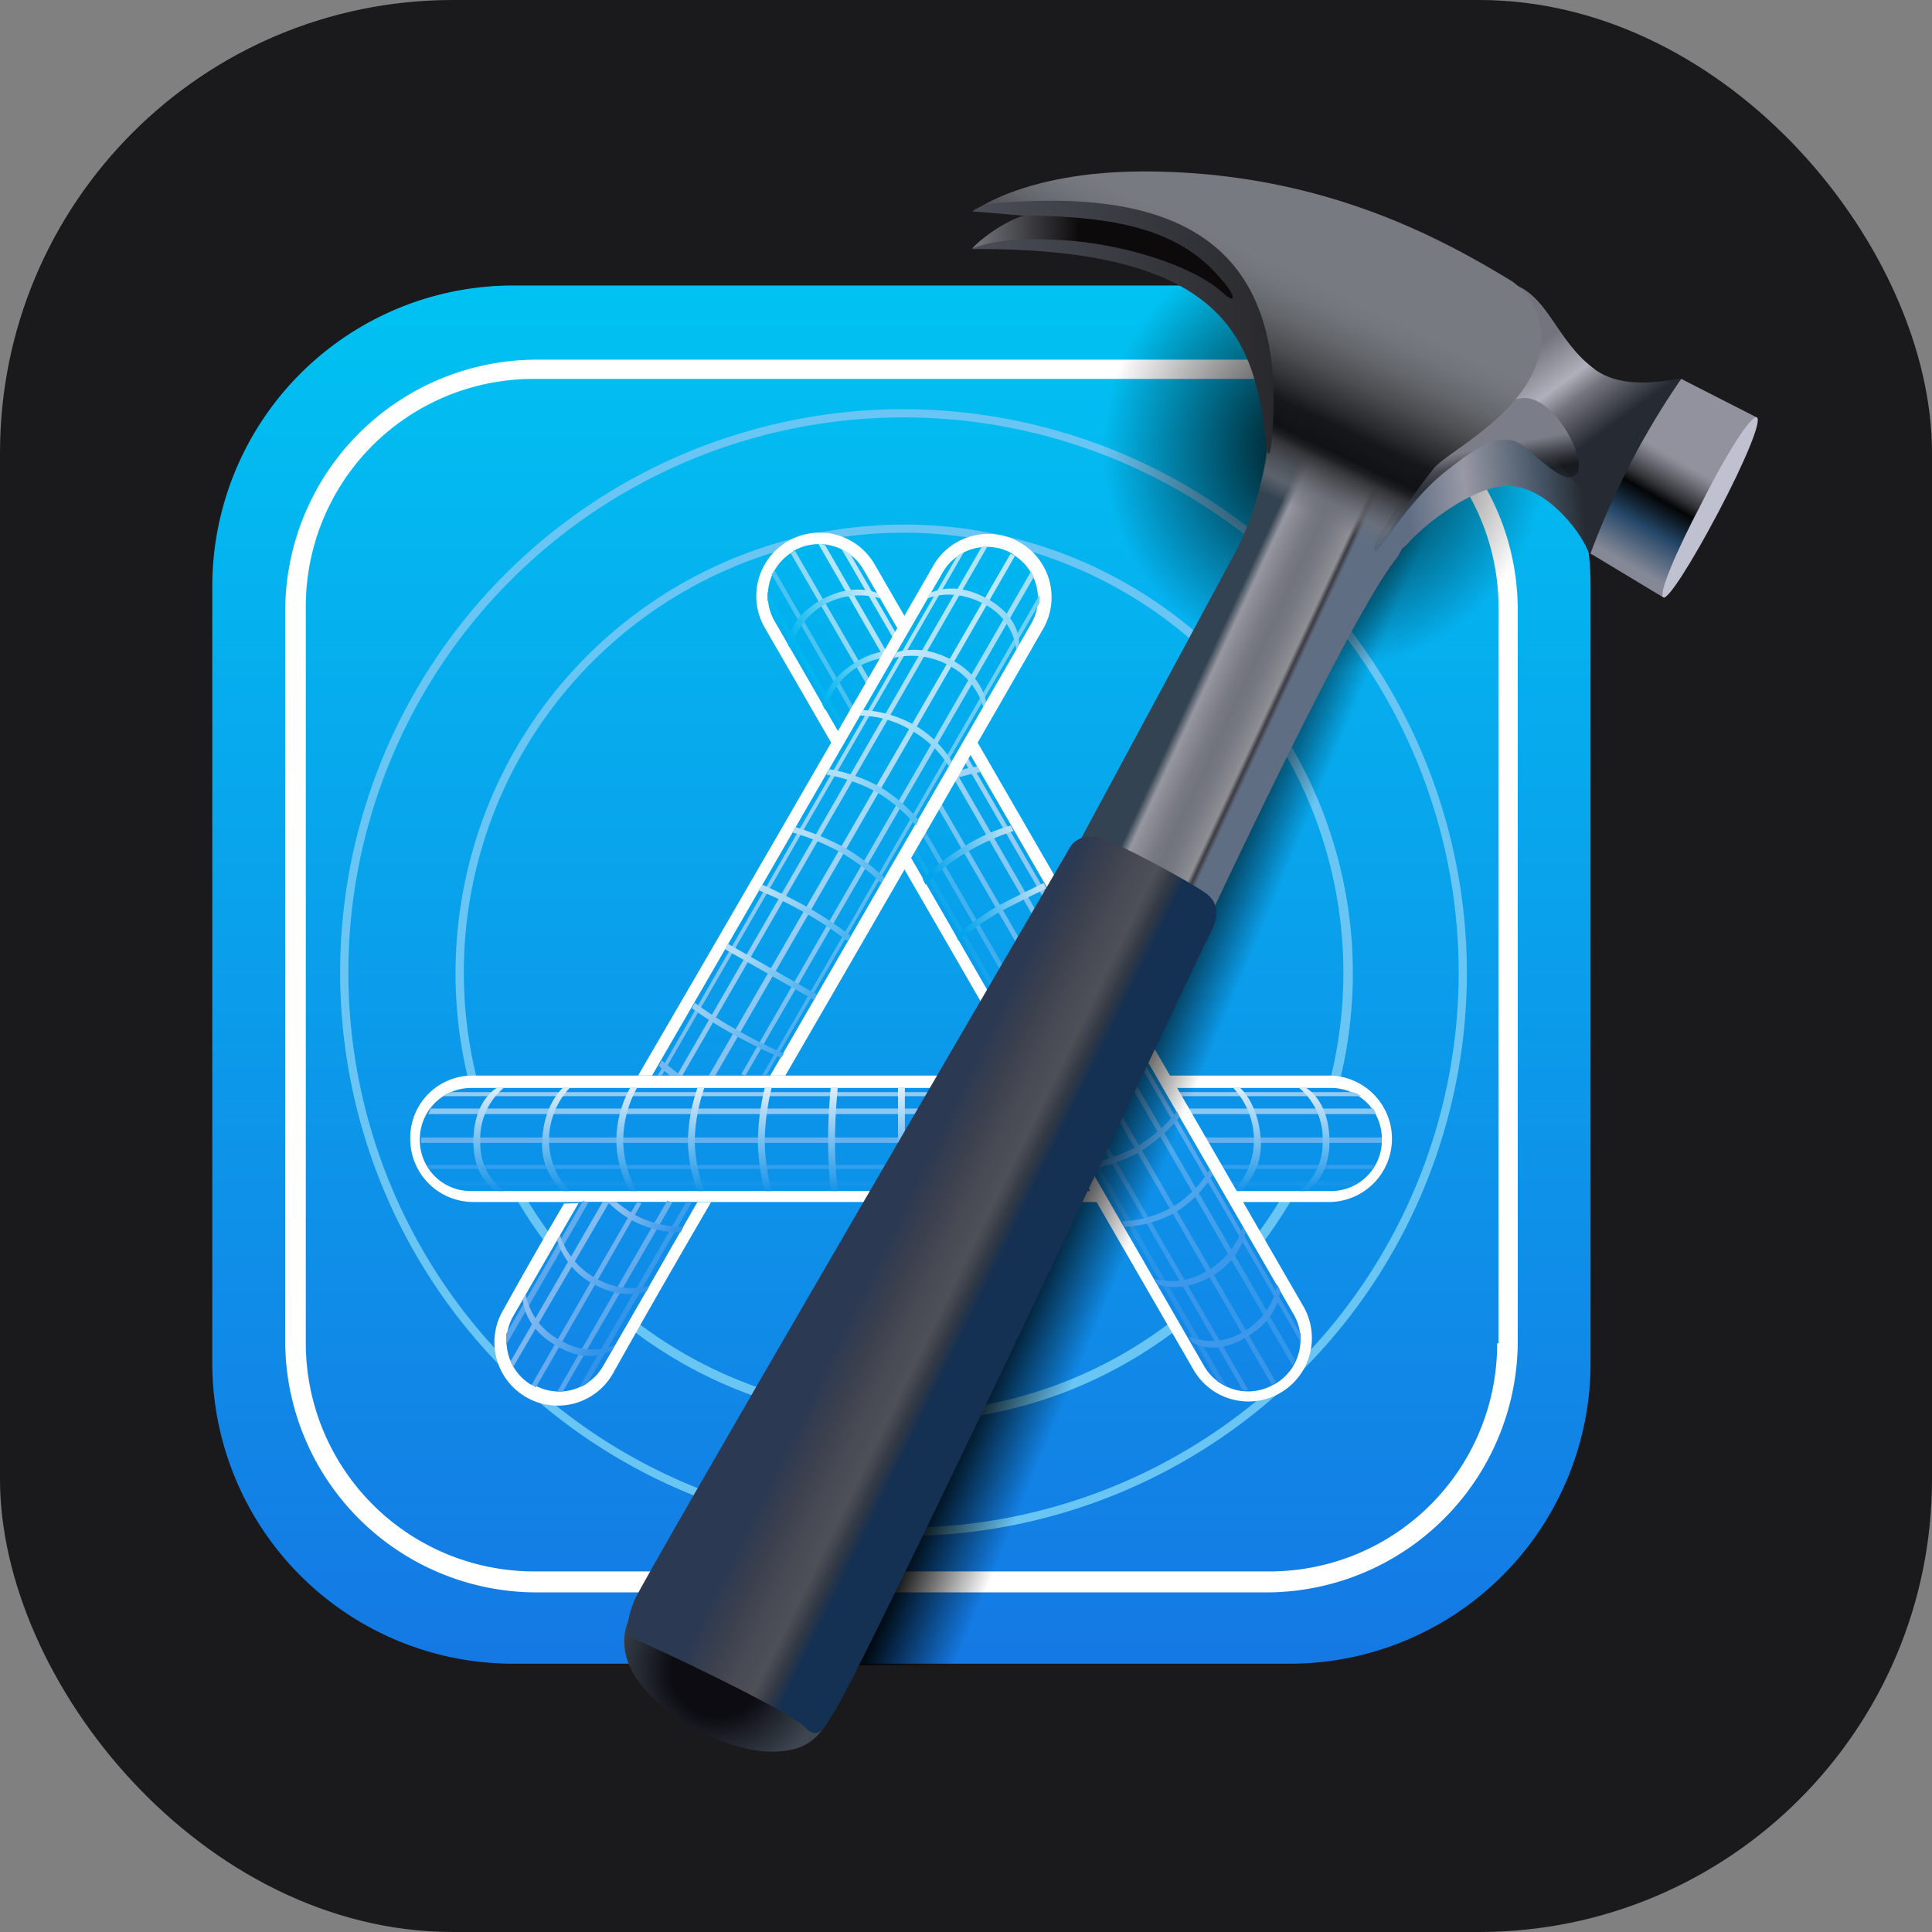 <svg width="256" height="256" fill="none" xmlns="http://www.w3.org/2000/svg" xmlns:xlink="http://www.w3.org/1999/xlink" viewBox="0 0 256 256"><rect x="0" y="0" width="256" height="256" fill="#808080" stroke="none"/><defs><linearGradient id="xcode-dark-linear-gradient" x1="0.52" y1="255.12" x2="0.52" y2="255.92" gradientTransform="matrix(228.29, 0, 0, -228.29, 0, 58462.17)" gradientUnits="userSpaceOnUse"><stop offset="0" stop-color="#1578e4"/><stop offset="1" stop-color="#00c3f2"/></linearGradient><linearGradient id="xcode-dark-linear-gradient-2" x1="-1.17" y1="255.65" x2="-1.17" y2="256.45" gradientTransform="matrix(5.01, 0, 0, -17.07, 180.04, 4521.95)" gradientUnits="userSpaceOnUse"><stop offset="0" stop-color="#1492e7"/><stop offset="1" stop-color="#dbedfb"/></linearGradient><linearGradient id="xcode-dark-linear-gradient-3" x1="-0.85" y1="255.65" x2="-0.85" y2="256.45" gradientTransform="matrix(4.55, 0, 0, -17.07, 169.12, 4521.95)" xlink:href="#xcode-dark-linear-gradient-2"/><linearGradient id="xcode-dark-linear-gradient-4" x1="5.16" y1="255.65" x2="5.16" y2="256.45" gradientTransform="matrix(1.14, 0, 0, -17.07, 113.58, 4521.95)" xlink:href="#xcode-dark-linear-gradient-2"/><linearGradient id="xcode-dark-linear-gradient-5" x1="5.26" y1="255.65" x2="5.26" y2="256.45" gradientTransform="matrix(1.59, 0, 0, -17.07, 101.97, 4521.95)" xlink:href="#xcode-dark-linear-gradient-2"/><linearGradient id="xcode-dark-linear-gradient-6" x1="4.82" y1="255.65" x2="4.82" y2="256.45" gradientTransform="matrix(2.28, 0, 0, -17.07, 90.36, 4521.95)" xlink:href="#xcode-dark-linear-gradient-2"/><linearGradient id="xcode-dark-linear-gradient-7" x1="4.93" y1="255.65" x2="4.93" y2="256.45" gradientTransform="matrix(2.73, 0, 0, -17.07, 78.75, 4521.95)" xlink:href="#xcode-dark-linear-gradient-2"/><linearGradient id="xcode-dark-linear-gradient-8" x1="4.72" y1="255.65" x2="4.72" y2="256.45" gradientTransform="matrix(3.41, 0, 0, -17.07, 66.92, 4521.95)" xlink:href="#xcode-dark-linear-gradient-2"/><linearGradient id="xcode-dark-linear-gradient-9" x1="4.18" y1="255.65" x2="4.18" y2="256.45" gradientTransform="matrix(4.55, 0, 0, -17.07, 54.63, 4521.95)" xlink:href="#xcode-dark-linear-gradient-2"/><linearGradient id="xcode-dark-linear-gradient-10" x1="4.29" y1="255.65" x2="4.29" y2="256.45" gradientTransform="matrix(5.01, 0, 0, -17.07, 43.25, 4521.95)" xlink:href="#xcode-dark-linear-gradient-2"/><linearGradient id="xcode-dark-linear-gradient-11" x1="0.51" y1="255.13" x2="0.51" y2="255.93" gradientTransform="matrix(88.25, 0, 0, -140.36, 91.99, 35994.13)" gradientUnits="userSpaceOnUse"><stop offset="0" stop-color="#1285e7"/><stop offset="1" stop-color="#00b5ef"/></linearGradient><linearGradient id="xcode-dark-linear-gradient-12" x1="0.66" y1="255.13" x2="0.39" y2="255.93" gradientTransform="matrix(76.02, 0, 0, -131.56, 91.95, 33748.82)" gradientUnits="userSpaceOnUse"><stop offset="0" stop-color="#2b90e7"/><stop offset="1" stop-color="#00b6ef"/></linearGradient><linearGradient id="xcode-dark-linear-gradient-13" x1="0.66" y1="255.13" x2="0.39" y2="255.93" gradientTransform="matrix(78.98, 0, 0, -135.88, 92.64, 34852.28)" gradientUnits="userSpaceOnUse"><stop offset="0" stop-color="#3795ea"/><stop offset="1" stop-color="#49c4f2"/></linearGradient><linearGradient id="xcode-dark-linear-gradient-14" x1="0.65" y1="255.13" x2="0.38" y2="255.93" gradientTransform="matrix(80.35, 0, 0, -138.16, 95.82, 35431.79)" gradientUnits="userSpaceOnUse"><stop offset="0" stop-color="#3696ea"/><stop offset="1" stop-color="#90d9f6"/></linearGradient><linearGradient id="xcode-dark-linear-gradient-15" x1="0.64" y1="255.12" x2="0.37" y2="255.92" gradientTransform="matrix(78.98, 0, 0, -136.11, 100.38, 34906.23)" gradientUnits="userSpaceOnUse"><stop offset="0" stop-color="#3097ea"/><stop offset="1" stop-color="#b5e5f9"/></linearGradient><linearGradient id="xcode-dark-linear-gradient-16" x1="0.63" y1="255.12" x2="0.36" y2="255.92" gradientTransform="matrix(76.02, 0, 0, -131.33, 104.25, 33683.5)" gradientUnits="userSpaceOnUse"><stop offset="0" stop-color="#3a98ea"/><stop offset="1" stop-color="#bce7fa"/></linearGradient><linearGradient id="xcode-dark-linear-gradient-17" x1="0.24" y1="255.55" x2="1.03" y2="255.84" gradientTransform="matrix(15.02, 0, 0, -9.56, 123.14, 2565.18)" gradientUnits="userSpaceOnUse"><stop offset="0" stop-color="#00a4ec"/><stop offset="1" stop-color="#b9dff6"/></linearGradient><linearGradient id="xcode-dark-linear-gradient-18" x1="0.31" y1="255.34" x2="1.1" y2="255.64" gradientTransform="matrix(15.02, 0, 0, -9.79, 117.67, 2613.89)" xlink:href="#xcode-dark-linear-gradient-17"/><linearGradient id="xcode-dark-linear-gradient-19" x1="0.5" y1="254.78" x2="1.28" y2="255.08" gradientTransform="matrix(15.02, 0, 0, -9.85, 101.06, 2601.12)" gradientUnits="userSpaceOnUse"><stop offset="0" stop-color="#00b4ef"/><stop offset="1" stop-color="#c3e9fa"/></linearGradient><linearGradient id="xcode-dark-linear-gradient-20" x1="0.56" y1="254.61" x2="1.32" y2="254.9" gradientTransform="matrix(15.49, 0, 0, -10.17, 95.36, 2672.57)" xlink:href="#xcode-dark-linear-gradient-19"/><linearGradient id="xcode-dark-linear-gradient-21" x1="0.61" y1="255.13" x2="0.61" y2="255.93" gradientTransform="matrix(88.02, 0, 0, -139.91, 48.74, 35880.09)" xlink:href="#xcode-dark-linear-gradient-11"/><linearGradient id="xcode-dark-linear-gradient-22" x1="0.48" y1="255.13" x2="0.74" y2="255.93" gradientTransform="matrix(76.25, 0, 0, -131.33, 60.77, 33691.01)" gradientUnits="userSpaceOnUse"><stop offset="0" stop-color="#3194e9"/><stop offset="1" stop-color="#71cff4"/></linearGradient><linearGradient id="xcode-dark-linear-gradient-23" x1="0.48" y1="255.13" x2="0.75" y2="255.93" gradientTransform="matrix(78.98, 0, 0, -135.88, 57.13, 34852.51)" gradientUnits="userSpaceOnUse"><stop offset="0" stop-color="#5aa6ec"/><stop offset="1" stop-color="#a2def8"/></linearGradient><linearGradient id="xcode-dark-linear-gradient-24" x1="0.49" y1="255.13" x2="0.75" y2="255.93" gradientTransform="matrix(80.12, 0, 0, -138.16, 52.81, 35432.24)" gradientUnits="userSpaceOnUse"><stop offset="0" stop-color="#66abee"/><stop offset="1" stop-color="#bee8fa"/></linearGradient><linearGradient id="xcode-dark-linear-gradient-25" x1="0.5" y1="255.12" x2="0.76" y2="255.93" gradientTransform="matrix(78.98, 0, 0, -135.88, 49.39, 34848.42)" gradientUnits="userSpaceOnUse"><stop offset="0" stop-color="#7bb6f0"/><stop offset="1" stop-color="#b1e3f9"/></linearGradient><linearGradient id="xcode-dark-linear-gradient-26" x1="0.51" y1="255.12" x2="0.77" y2="255.92" gradientTransform="matrix(75.79, 0, 0, -131.33, 48.71, 33683.95)" gradientUnits="userSpaceOnUse"><stop offset="0" stop-color="#5aa6ec"/><stop offset="1" stop-color="#afe3f9"/></linearGradient><linearGradient id="xcode-dark-linear-gradient-27" x1="0.36" y1="254.9" x2="1.13" y2="254.6" gradientTransform="matrix(15.26, 0, 0, -10.12, 118.36, 2659.72)" gradientUnits="userSpaceOnUse"><stop offset="0" stop-color="#c1e7fa"/><stop offset="1" stop-color="#89d4f5"/></linearGradient><linearGradient id="xcode-dark-linear-gradient-28" x1="0.41" y1="255.05" x2="1.19" y2="254.77" gradientTransform="matrix(15.25, 0, 0, -9.53, 112.9, 2519.64)" xlink:href="#xcode-dark-linear-gradient-27"/><linearGradient id="xcode-dark-linear-gradient-29" x1="0.47" y1="255.22" x2="1.25" y2="254.95" gradientTransform="matrix(15.25, 0, 0, -9.33, 107.2, 2478.23)" xlink:href="#xcode-dark-linear-gradient-27"/><linearGradient id="xcode-dark-linear-gradient-30" x1="0.53" y1="255.42" x2="1.31" y2="255.15" gradientTransform="matrix(15.25, 0, 0, -9.33, 101.74, 2488.02)" gradientUnits="userSpaceOnUse"><stop offset="0" stop-color="#b0dff8"/><stop offset="1" stop-color="#52bdf2"/></linearGradient><linearGradient id="xcode-dark-linear-gradient-31" x1="0.61" y1="255.63" x2="1.38" y2="255.35" gradientTransform="matrix(15.25, 0, 0, -9.33, 96.05, 2497.58)" gradientUnits="userSpaceOnUse"><stop offset="0" stop-color="#b4def8"/><stop offset="1" stop-color="#4eb5f0"/></linearGradient><linearGradient id="xcode-dark-linear-gradient-32" x1="0.69" y1="255.83" x2="1.46" y2="255.56" gradientTransform="matrix(15.25, 0, 0, -9.33, 90.36, 2507.14)" xlink:href="#xcode-dark-linear-gradient-31"/><linearGradient id="xcode-dark-linear-gradient-33" x1="0.75" y1="256.04" x2="1.52" y2="255.77" gradientTransform="matrix(15.25, 0, 0, -9.33, 84.9, 2516.93)" gradientUnits="userSpaceOnUse"><stop offset="0" stop-color="#b5ddf8"/><stop offset="1" stop-color="#46aeee"/></linearGradient><linearGradient id="xcode-dark-linear-gradient-34" x1="0.81" y1="256.27" x2="1.58" y2="256" gradientTransform="matrix(15.25, 0, 0, -9.1, 79.44, 2468.44)" gradientUnits="userSpaceOnUse"><stop offset="0" stop-color="#96cef4"/><stop offset="1" stop-color="#46aaee"/></linearGradient><linearGradient id="xcode-dark-linear-gradient-35" x1="1.22" y1="257.97" x2="1.94" y2="257.8" gradientTransform="matrix(12.52, 0, 0, -5.01, 65.55, 1454.23)" gradientUnits="userSpaceOnUse"><stop offset="0" stop-color="#8fc1f2"/><stop offset="1" stop-color="#3193ea"/></linearGradient><linearGradient id="xcode-dark-linear-gradient-36" x1="1.07" y1="257" x2="1.84" y2="256.71" gradientTransform="matrix(15.25, 0, 0, -9.79, 57.13, 2683.44)" xlink:href="#xcode-dark-linear-gradient-35"/><linearGradient id="xcode-dark-linear-gradient-37" x1="1.14" y1="257.13" x2="1.91" y2="256.83" gradientTransform="matrix(15.25, 0, 0, -10.27, 51.44, 2814.33)" xlink:href="#xcode-dark-linear-gradient-35"/><linearGradient id="xcode-dark-linear-gradient-38" x1="0.43" y1="255.54" x2="0.5" y2="255.49" gradientTransform="matrix(126.1, 0, 0, -216.23, 96.51, 55386.23)" gradientUnits="userSpaceOnUse"><stop offset="0"/><stop offset="1" stop-opacity="0"/></linearGradient><radialGradient id="radial-gradient" cx="0.83" cy="255.68" r="0.34" gradientTransform="matrix(-39.08, 77.67, 77.67, 39.08, -19650.5, -9997.08)" gradientUnits="userSpaceOnUse"><stop offset="0"/><stop offset="1" stop-opacity="0"/></radialGradient><radialGradient id="radial-gradient-2" cx="0.4" cy="256.71" r="0.59" gradientTransform="matrix(22, 10.78, 10.78, -22, -2681.1, 5864.72)" gradientUnits="userSpaceOnUse"><stop offset="0.42" stop-color="#0c0c12"/><stop offset="1" stop-color="#3d4651"/></radialGradient><linearGradient id="xcode-dark-linear-gradient-39" x1="0.31" y1="255.5" x2="0.48" y2="255.39" gradientTransform="matrix(56.86, 0, 0, -78.75, 143.62, 20205.5)" gradientUnits="userSpaceOnUse"><stop offset="0" stop-color="#344351"/><stop offset="0.1" stop-color="#9697a0"/><stop offset="0.18" stop-color="#8b8c95"/><stop offset="0.35" stop-color="#787a83"/><stop offset="0.47" stop-color="#71747d"/><stop offset="0.59" stop-color="#777982"/><stop offset="0.75" stop-color="#87898f"/><stop offset="0.8" stop-color="#8e8f94"/><stop offset="0.85" stop-color="#3d3b42"/><stop offset="0.9" stop-color="#606e84"/></linearGradient><linearGradient id="xcode-dark-linear-gradient-40" x1="0.21" y1="254.81" x2="-0.23" y2="255.49" gradientTransform="matrix(35.55, 0, 0, -40.04, 208.25, 10267.78)" gradientUnits="userSpaceOnUse"><stop offset="0.27" stop-color="#262b33"/><stop offset="0.45" stop-color="#74747e"/><stop offset="0.54" stop-color="#b0b0bc"/><stop offset="0.73" stop-color="#74747e"/></linearGradient><linearGradient id="xcode-dark-linear-gradient-41" x1="-0.3" y1="254.88" x2="0.5" y2="254.93" gradientTransform="matrix(37.16, 0, 0, -20.8, 193.53, 5368.41)" gradientUnits="userSpaceOnUse"><stop offset="0.14" stop-color="#606e84"/><stop offset="0.4" stop-color="#9899a5"/><stop offset="0.73" stop-color="#475768"/><stop offset="0.92" stop-color="#262b33"/></linearGradient><linearGradient id="xcode-dark-linear-gradient-42" x1="0.1" y1="254.83" x2="0.01" y2="255.19" gradientTransform="matrix(33.89, 0, 0, -25.41, 192.47, 6543.61)" gradientUnits="userSpaceOnUse"><stop offset="0" stop-color="#101215" stop-opacity="0.1"/><stop offset="0.46" stop-color="#101215" stop-opacity="0.7"/><stop offset="0.7" stop-color="#474951"/><stop offset="0.91" stop-color="#7b7d88"/></linearGradient><linearGradient id="xcode-dark-linear-gradient-43" x1="0.49" y1="255.65" x2="0.61" y2="255.56" gradientTransform="matrix(97.49, 0, 0, -148.45, 68.82, 38113.5)" gradientUnits="userSpaceOnUse"><stop offset="0.11" stop-color="#2c3952"/><stop offset="0.37" stop-color="#3d414e"/><stop offset="0.55" stop-color="#474a54"/><stop offset="0.75" stop-color="#4e5057"/><stop offset="0.89" stop-color="#323945"/><stop offset="1" stop-color="#143052"/></linearGradient><linearGradient id="xcode-dark-linear-gradient-44" x1="0.24" y1="255.14" x2="0.47" y2="255.5" gradientTransform="matrix(94.04, 0, 0, -69.66, 126.1, 17833.83)" gradientUnits="userSpaceOnUse"><stop offset="0.12" stop-color="#6d7078" stop-opacity="0"/><stop offset="0.2" stop-color="#6d7078" stop-opacity="0.7"/><stop offset="0.34" stop-color="#35363a"/><stop offset="0.37" stop-color="#1d1f22"/><stop offset="0.4" stop-color="#101215"/><stop offset="0.5" stop-color="#16171a"/><stop offset="0.56" stop-color="#292a2e"/><stop offset="0.69" stop-color="#4b4d51"/><stop offset="0.81" stop-color="#63666b"/><stop offset="0.92" stop-color="#72757b"/><stop offset="1" stop-color="#777a80"/></linearGradient><linearGradient id="xcode-dark-linear-gradient-45" x1="0.06" y1="255.08" x2="0.86" y2="255.08" gradientTransform="matrix(49.93, 0, 0, -41.91, 125.87, 10734.13)" gradientUnits="userSpaceOnUse"><stop offset="0" stop-color="#4a4d56"/><stop offset="1" stop-color="#29292d"/></linearGradient><linearGradient id="xcode-dark-linear-gradient-46" x1="0.07" y1="254.06" x2="0.87" y2="254.06" gradientTransform="matrix(43.17, 0, 0, -13.78, 125.87, 3535.58)" gradientUnits="userSpaceOnUse"><stop offset="0" stop-color="#767880"/><stop offset="0.41" stop-color="#0c0a0b"/></linearGradient><linearGradient id="xcode-dark-linear-gradient-47" x1="-0.38" y1="254.85" x2="-0.1" y2="255.49" gradientTransform="matrix(27.54, 0, 0, -36.19, 228.29, 9299.06)" gradientUnits="userSpaceOnUse"><stop offset="0" stop-color="#858997"/><stop offset="0.23" stop-color="#244668"/><stop offset="0.28" stop-color="#1a3249"/><stop offset="0.4" stop-color="#040506"/><stop offset="0.46" stop-color="#313236"/><stop offset="0.55" stop-color="#65656e"/><stop offset="0.61" stop-color="#868691"/><stop offset="0.64" stop-color="#92929e"/></linearGradient></defs><rect width="256" height="256" rx="60" fill="#1a1a1d"/><path d="M68,37.83H170.88a39.86,39.86,0,0,1,39.88,39.88V180.58a39.86,39.86,0,0,1-39.88,39.87H68a39.86,39.86,0,0,1-39.87-39.87V77.71A39.86,39.86,0,0,1,68,37.83Z" fill="url(#xcode-dark-linear-gradient)"/><path d="M167.79,47.66H71.11A33.34,33.34,0,0,0,37.79,81v96.68A33.34,33.34,0,0,0,71.11,211h96.68a33.34,33.34,0,0,0,33.32-33.32V80.8A33.18,33.18,0,0,0,167.79,47.66ZM198.38,178a30.15,30.15,0,0,1-30.23,30.22H70.74A30.26,30.26,0,0,1,40.52,178V80.44A30.15,30.15,0,0,1,70.74,50.21h97.6a30.27,30.27,0,0,1,30.22,30.23V178Z" fill="#fff"/><path d="M119.72,54.22a74.65,74.65,0,1,0,74.65,74.65,74.75,74.75,0,0,0-74.65-74.65Zm0,148.21a73.56,73.56,0,1,1,73.56-73.56A73.59,73.59,0,0,1,119.72,202.43Z" fill="#69c5f3"/><path d="M119.72,69.51a59.45,59.45,0,1,0,59.54,59.36,59.45,59.45,0,0,0-59.54-59.36Zm0,117.62A58.27,58.27,0,1,1,178,128.87,58.2,58.2,0,0,1,119.72,187.13Z" fill="#68c5f4"/><path d="M62.73,142.52H176.35a8.38,8.38,0,0,1,0,16.75H62.73a8.35,8.35,0,0,1-8.37-8.37A8.24,8.24,0,0,1,62.73,142.52Z" fill="#fff"/><path d="M62.37,144.16h114a6.72,6.72,0,0,1,6.73,6.74v.18a6.72,6.72,0,0,1-6.73,6.74h-114a6.73,6.73,0,0,1-6.74-6.74v-.36A6.81,6.81,0,0,1,62.37,144.16Z" fill="#0a93e9"/><polygon points="59.64 157.09 179.26 157.09 180.17 156.54 58.73 156.54 59.64 157.09" fill="#1694ea"/><polygon points="56.91 154.9 181.81 154.9 182.17 154.36 56.54 154.36 56.91 154.9" fill="#319dec"/><polygon points="55.81 151.44 183.08 151.44 183.08 150.72 55.81 150.72 55.81 151.44" fill="#65b1ee"/><polygon points="57.09 146.89 181.99 146.89 182.17 147.26 182.35 147.62 56.73 147.62 56.91 147.26 57.09 146.89" fill="#8ec6f3"/><polygon points="59.82 144.71 179.26 144.71 179.81 144.89 180.35 145.25 58.73 145.25 59.27 144.89 59.82 144.71" fill="#95caf3"/><path d="M173.07,144.16h-.91a8.79,8.79,0,0,1,3.09,7.1,7.92,7.92,0,0,1-3.09,6.56h.91s3.09-1.46,3.09-6.56C176.16,145.8,173.07,144.16,173.07,144.16Z" fill="url(#xcode-dark-linear-gradient-2)"/><path d="M164.33,144.16h-.91a10.17,10.17,0,0,1,2.73,7.1,9.64,9.64,0,0,1-2.73,6.56h.91a8.21,8.21,0,0,0,2.73-6.56C166.88,146.35,164.33,144.16,164.33,144.16Z" fill="url(#xcode-dark-linear-gradient-3)"/><polygon points="118.99 144.16 119.9 144.16 119.9 157.82 118.99 157.82 118.99 144.16" fill="url(#xcode-dark-linear-gradient-4)"/><path d="M110.07,144.16H111s-.36,3.46-.36,7.1c0,3.28.36,6.56.36,6.56h-.91s-.36-3.28-.36-6.56C109.71,147.62,110.07,144.16,110.07,144.16Z" fill="url(#xcode-dark-linear-gradient-5)"/><path d="M101.33,144.16h.91a31.74,31.74,0,0,0-.91,7.1,28.16,28.16,0,0,0,.91,6.56h-.91a28.16,28.16,0,0,1-.91-6.56A31.74,31.74,0,0,1,101.33,144.16Z" fill="url(#xcode-dark-linear-gradient-6)"/><path d="M92.41,144.16h.91a23.46,23.46,0,0,0-1.27,7.1,20.9,20.9,0,0,0,1.27,6.56h-.91a20.9,20.9,0,0,1-1.27-6.56A23.46,23.46,0,0,1,92.41,144.16Z" fill="url(#xcode-dark-linear-gradient-7)"/><path d="M83.49,144.16h.91a14.57,14.57,0,0,0-1.82,7.1,13.75,13.75,0,0,0,1.82,6.56h-.91a13.75,13.75,0,0,1-1.82-6.56A14.57,14.57,0,0,1,83.49,144.16Z" fill="url(#xcode-dark-linear-gradient-8)"/><path d="M74.57,144.16h.91a10.17,10.17,0,0,0-2.73,7.1,9.64,9.64,0,0,0,2.73,6.56h-.91a8.21,8.21,0,0,1-2.73-6.56C72,146.35,74.57,144.16,74.57,144.16Z" fill="url(#xcode-dark-linear-gradient-9)"/><path d="M65.83,144.16h.91a8.78,8.78,0,0,0-3.1,7.1,7.91,7.91,0,0,0,3.1,6.56h-.91s-3.1-1.46-3.1-6.56C62.73,145.8,65.83,144.16,65.83,144.16Z" fill="url(#xcode-dark-linear-gradient-10)"/><path d="M115.9,74.79l56.81,98.32a8.4,8.4,0,0,1-14.57,8.38L101.33,83.17a8.4,8.4,0,0,1,14.57-8.38Z" fill="#fff"/><path d="M114.44,75.52l57,98.68a6.76,6.76,0,0,1-2.37,9.11l-.36.18a6.75,6.75,0,0,1-9.1-2.37l-57-98.86A6.77,6.77,0,0,1,105,73.15l.19-.18A6.82,6.82,0,0,1,114.44,75.52Z" fill="url(#xcode-dark-linear-gradient-11)"/><polygon points="101.7 79.53 161.42 183.13 161.78 183.31 162.15 183.49 162.51 183.67 101.7 78.43 101.7 79.53" fill="url(#xcode-dark-linear-gradient-12)"/><polygon points="102.24 76.07 164.69 184.22 165.42 184.22 102.61 75.52 102.42 75.89 102.24 76.07" fill="url(#xcode-dark-linear-gradient-13)"/><polygon points="104.79 73.34 168.52 183.49 169.06 183.13 105.34 72.97 104.79 73.34" fill="url(#xcode-dark-linear-gradient-14)"/><polygon points="109.34 72.24 171.61 180.21 171.43 180.58 171.25 180.94 108.43 72.06 108.8 72.06 109.34 72.24" fill="url(#xcode-dark-linear-gradient-15)"/><polygon points="112.62 73.34 172.34 176.75 172.34 177.84 111.53 72.79 111.89 72.97 112.26 73.15 112.62 73.34" fill="url(#xcode-dark-linear-gradient-16)"/><path d="M169.61,170.93l-.36-.73a9.13,9.13,0,0,1-4.37,6.19,8,8,0,0,1-7.29.73l.37.73s2.91,2,7.28-.73C169.61,174.57,169.61,170.93,169.61,170.93Zm-4.55-7.65-.37-.73a10.26,10.26,0,0,1-4.73,5.83,8.9,8.9,0,0,1-6.92,1.09l.37.73s3.09,1.27,7.1-1.09a9.14,9.14,0,0,0,4.55-5.83Z" fill="#3c98ea"/><path d="M160.69,155.63l-.37-.73a14.27,14.27,0,0,1-5.09,5.1,14.49,14.49,0,0,1-6.56,1.82l.37.73a15,15,0,0,0,6.55-1.82A14.36,14.36,0,0,0,160.69,155.63Z" fill="#4ca4ed"/><path d="M156.32,148l-.37-.73a19.43,19.43,0,0,1-5.46,4.73,21.81,21.81,0,0,1-6.37,2.19l.36.72a21.73,21.73,0,0,0,6.38-2.18A23.26,23.26,0,0,0,156.32,148Z" fill="#4da7ee"/><path d="M138.29,117l.37.73s-3.1,1.46-6.19,3.1a39.05,39.05,0,0,0-5.47,3.82l-.36-.73a58.4,58.4,0,0,1,5.46-3.82C135.2,118.49,138.29,117,138.29,117Z" fill="url(#xcode-dark-linear-gradient-17)"/><path d="M133.92,109.39l.37.72a32.24,32.24,0,0,0-6.37,2.92,24.82,24.82,0,0,0-5.28,4.19l-.37-.73a25.13,25.13,0,0,1,5.28-4.19A23.23,23.23,0,0,1,133.92,109.39Z" fill="url(#xcode-dark-linear-gradient-18)"/><path d="M125.73,103.38c2.37-.73,4.19-1.09,4.19-1.09l-.37-.73a14.82,14.82,0,0,0-3.46.91c-1.09.36-1.27,1.27-.36.91Z" fill="#9dd4f7"/><path d="M120.63,86.44l.37.73a11,11,0,0,0-7.47,1.28,9.68,9.68,0,0,0-4.19,5.64l-.36-.73s.36-3.09,4.19-5.46a9.47,9.47,0,0,1,7.46-1.46Z" fill="url(#xcode-dark-linear-gradient-19)"/><path d="M116.26,78.62l.55.72a9.64,9.64,0,0,0-7.83.91c-4,2.55-4,6-4,6l-.54-.73s-.37-3.09,4-5.82c4.56-2.73,7.83-1.09,7.83-1.09Z" fill="url(#xcode-dark-linear-gradient-20)"/><path d="M104.06,142.52c15.84-27.31,34.05-59,34.05-59a8.4,8.4,0,1,0-14.56-8.37s-22.22,38.6-39,67.36Zm-9.83,16.75c-7.65,13.11-12.93,22.58-12.93,22.58a8.4,8.4,0,1,1-14.56-8.37s3.09-5.65,8-14c6.19-.19,17.48-.19,19.48-.19Z" fill="#fff"/><path d="M102.06,142.52c16-27.67,34.59-59.9,34.59-59.9a6.75,6.75,0,0,0-2.36-9.1l-.18-.18A6.77,6.77,0,0,0,125,75.7s-21.85,37.87-38.6,66.82Zm-9.65,16.75C85.13,172,79.85,181.12,79.85,181.12a6.72,6.72,0,0,1-9.11,2.37h-.36a6.72,6.72,0,0,1-2.37-9.1s3.46-6,8.74-15.12Z" fill="url(#xcode-dark-linear-gradient-21)"/><path d="M101.51,142.52l36.24-62.63V78.8s-20,34.77-36.78,63.72Zm-9.83,16.75-13.83,24-.55.36-.55.18s6.19-10.74,14.2-24.58Z" fill="url(#xcode-dark-linear-gradient-22)"/><path d="M98.78,142.52,137,76.43l-.18-.36-.19-.37s-20.93,36.24-38.41,66.64l.54.18Zm-9.65,16.75L74.57,184.4h-.73S80,173.66,88.41,159.09a1.79,1.79,0,0,0,.72.18Z" fill="url(#xcode-dark-linear-gradient-23)"/><path d="M94.78,142.52c18-31.13,39.69-68.82,39.69-68.82l-.55-.36-40,69.18ZM85,159.46c-8,14-14,24.39-14,24.39l-.55-.36s5.83-10.2,13.84-24C84.58,159.27,84.4,159.27,85,159.46Z" fill="url(#xcode-dark-linear-gradient-24)"/><path d="M90.41,142.52c18-31.13,40.42-70.09,40.42-70.09h-.73s-22.39,38.78-40.42,70.09ZM79.85,159.27c-7.28,12.57-12.2,21.12-12.2,21.12l.18.37.18.36s5.28-9.1,12.75-21.85Z" fill="url(#xcode-dark-linear-gradient-25)"/><path d="M87.68,142.52l40.05-69.37-.36.19-.37.18-.18.18s-22.21,38.42-39.69,68.82ZM78,159.27c-6.38,11.11-10.93,18.94-10.93,18.94v-1.46s4-6.92,10.2-17.66A1.1,1.1,0,0,0,78,159.27Z" fill="url(#xcode-dark-linear-gradient-26)"/><path d="M123.18,78.62l-.36.72s3.27-1.63,7.64.73a7.78,7.78,0,0,1,4.19,6l.37-.73s.36-3.46-4.19-6S123.18,78.62,123.18,78.62Z" fill="url(#xcode-dark-linear-gradient-27)"/><path d="M118.81,86.44l-.36.73a10.24,10.24,0,0,1,7.46,1.1,8.92,8.92,0,0,1,4.37,5.46l.37-.73s-.37-3.28-4.37-5.46C122.09,85.17,118.81,86.44,118.81,86.44Z" fill="url(#xcode-dark-linear-gradient-28)"/><path d="M114.26,94.09l-.36.73a13.32,13.32,0,0,1,6.91,2,13.82,13.82,0,0,1,4.92,4.74l.36-.73a13.82,13.82,0,0,0-4.91-4.74,15.32,15.32,0,0,0-6.92-2Z" fill="url(#xcode-dark-linear-gradient-29)"/><path d="M109.89,101.92l-.36.73a21.39,21.39,0,0,1,6.73,2.37,20,20,0,0,1,5.1,4.37l.36-.73a20.1,20.1,0,0,0-5.09-4.37A21.49,21.49,0,0,0,109.89,101.92Z" fill="url(#xcode-dark-linear-gradient-30)"/><path d="M105.34,109.57l-.37.73a29.66,29.66,0,0,1,6.56,2.73,28.05,28.05,0,0,1,5.28,4l.36-.73a27.66,27.66,0,0,0-5.28-4A37.44,37.44,0,0,0,105.34,109.57Z" fill="url(#xcode-dark-linear-gradient-31)"/><path d="M101,117.22l-.55.72a50.48,50.48,0,0,1,6.37,3.1,48.8,48.8,0,0,1,5.47,3.64l.36-.73a49.23,49.23,0,0,0-5.46-3.64c-2.91-1.64-6.19-3.09-6.19-3.09Z" fill="url(#xcode-dark-linear-gradient-32)"/><polygon points="96.05 125.77 96.42 125.04 108.25 131.78 107.89 132.51 96.05 125.77" fill="url(#xcode-dark-linear-gradient-33)"/><path d="M91.68,133.6l.37-.73a51.8,51.8,0,0,0,6,3.83c2.91,1.64,5.82,2.91,5.82,2.91l-.36.55a63,63,0,0,1-6-2.92,53.73,53.73,0,0,1-5.83-3.64Z" fill="url(#xcode-dark-linear-gradient-34)"/><path d="M88.77,142.52c-.91-.73-1.46-1.27-1.46-1.27l.37-.73s1.09.91,2.55,2Z" fill="#73b9f1"/><path d="M81.67,159.27A25,25,0,0,0,84,160.91a13.38,13.38,0,0,0,6.55,1.64l-.36.73a13.42,13.42,0,0,1-6.56-1.64,15.06,15.06,0,0,1-3.09-2.37Z" fill="url(#xcode-dark-linear-gradient-35)"/><path d="M73.84,164.37l.36-.73a10.09,10.09,0,0,0,4.92,5.83,9.3,9.3,0,0,0,6.92.91l-.37.73s-2.91,1.27-6.91-.91A9.77,9.77,0,0,1,73.84,164.37Z" fill="url(#xcode-dark-linear-gradient-36)"/><path d="M69.29,172.2l.36-.73a8.62,8.62,0,0,0,4.74,6.19,7.8,7.8,0,0,0,7.1.55l-.55.73s-2.73,2-7.1-.55c-4.55-2.55-4.55-6.19-4.55-6.19Z" fill="url(#xcode-dark-linear-gradient-37)"/><path d="M128.28,220.63,206.21,57l-19.67-9.29L105.34,217.9s2.55,1.28,5.82,2.73Z" fill="url(#xcode-dark-linear-gradient-38)"/><path d="M174.34,37.83l36.42,17.3v52.25c-12.56-6-96.68-46.06-96.68-46.06s5.82-12.2,11.29-23.49Z" fill="url(#radial-gradient)"/><path d="M84,213.35a7.32,7.32,0,0,0-1.28,4.37c.18,7.46,12.38,14.38,19.48,14.38,4.92,0,6.56-2,8.38-5.64S86,209,84,213.35Z" fill="url(#radial-gradient-2)"/><path d="M168,58.41s18.75,4.55,20.21,5.82-2.37,8.56-3.09,9.65c-6,7.28-24.77,47.52-24.77,47.52L143,111.57S158.5,82.8,164,72.61A42.81,42.81,0,0,0,168,58.41Z" fill="url(#xcode-dark-linear-gradient-39)"/><path d="M211.3,48.94c3.28,2.36,7.65,1.82,11.11,1.27,2.37-.36-1.27,3.1-5.28,11.11s-3.82,8.56-4.37,8-18.57-10.74-18-11.65c.72-.91,3.64-20.76,5.09-20.21,5.28,1.27,6.19,7.64,11.47,11.47Z" fill="url(#xcode-dark-linear-gradient-40)"/><path d="M183.27,71.33c1.27-2,7.1-14.38,16.38-14.38,4.19,0,12.2,10.56,12.93,12,.55,1.27-1.28,6.37-2.19,4-1.09-2.73-5.64-8.56-10.56-8.56s-11.65,5.65-13.29,7.65c-1.64,1.82-4.55,1.28-3.27-.73Z" fill="url(#xcode-dark-linear-gradient-41)"/><path d="M182.9,70.6c.91-1.45,5.1-7.82,7.1-9.83s7.1-7.28,11.47-8,8.92,8.19,7.47,10c-1.09,1.27-2.92-.19-5.1-2-2.19-1.64-3.64-4.91-10.56.37-2.37,1.82-4.73,3.27-10.2,11.1-1.45,2-1.09-.18-.18-1.64Z" fill="url(#xcode-dark-linear-gradient-42)"/><path d="M160.32,123.77c.73-1.46,1.64-3.64-.36-5.28-2.18-1.64-12.38-7.1-14.2-7.47s-3.28,0-4,1.28-56.62,97-57.71,99.77-1.28,4.74.36,5.29,20.39,9.46,22.21,11.47,2.73-.19,3.46-1.28C113.53,223.18,159.41,125.23,160.32,123.77Z" fill="url(#xcode-dark-linear-gradient-43)"/><path d="M184.18,70.24A99.43,99.43,0,0,1,190,62.05c1.82-2.19,11.65-6.92,13.84-14.57a9.31,9.31,0,0,0-3.46-10.19c-9.29-5.65-25.31-14.57-48.8-14.57C135.74,22.72,129,28,129,28h8l27.86,10.92,3.46,14.57a33.34,33.34,0,0,1-1.28,10.56C166,68.6,165.6,71.33,164,75.88c1.27.55,4.18-1.45,7.46-.54,2.91.73,4.73,4.73,6.74,2.37,3.46-4.56,4.55-5.47,6-7.47Z" fill="url(#xcode-dark-linear-gradient-44)"/><path d="M167.79,59c-1.46-13.47-4.73-26.22-39-26,2.18-2.19,7.46-4.37,7.46-4.37L128.83,28a6.15,6.15,0,0,1,3.27-1.09c20-1.64,37.87,2.55,36.6,28.58C168.52,59.68,168.15,61.5,167.79,59Z" fill="url(#xcode-dark-linear-gradient-45)"/><path d="M128.83,32.92c2.36-.91,5.64-1.46,11.83-1.1,7.65.37,17.3,3.28,21.3,6.92,2,1.82,1.82.37-.36-2-5.65-6.56-14.2-8-25.31-8.19-1.27-.19-5.46,2.18-7.46,4.37Z" fill="url(#xcode-dark-linear-gradient-46)"/><path d="M222.78,50.21l10,5.1a96,96,0,0,0-6.92,10.92,92.83,92.83,0,0,0-5.46,12.93l-9.65-5.82a107.83,107.83,0,0,1,5.82-12.93,102,102,0,0,1,6.2-10.2Z" fill="url(#xcode-dark-linear-gradient-47)"/><path d="M232.79,55.31c.73.36-1.64,6-5.1,12.56S221,79.53,220.41,79.16c-.73-.36,1.64-6,5.1-12.56,3.27-6.56,6.55-11.65,7.28-11.29Z" fill="#bfc0d0"/></svg>
